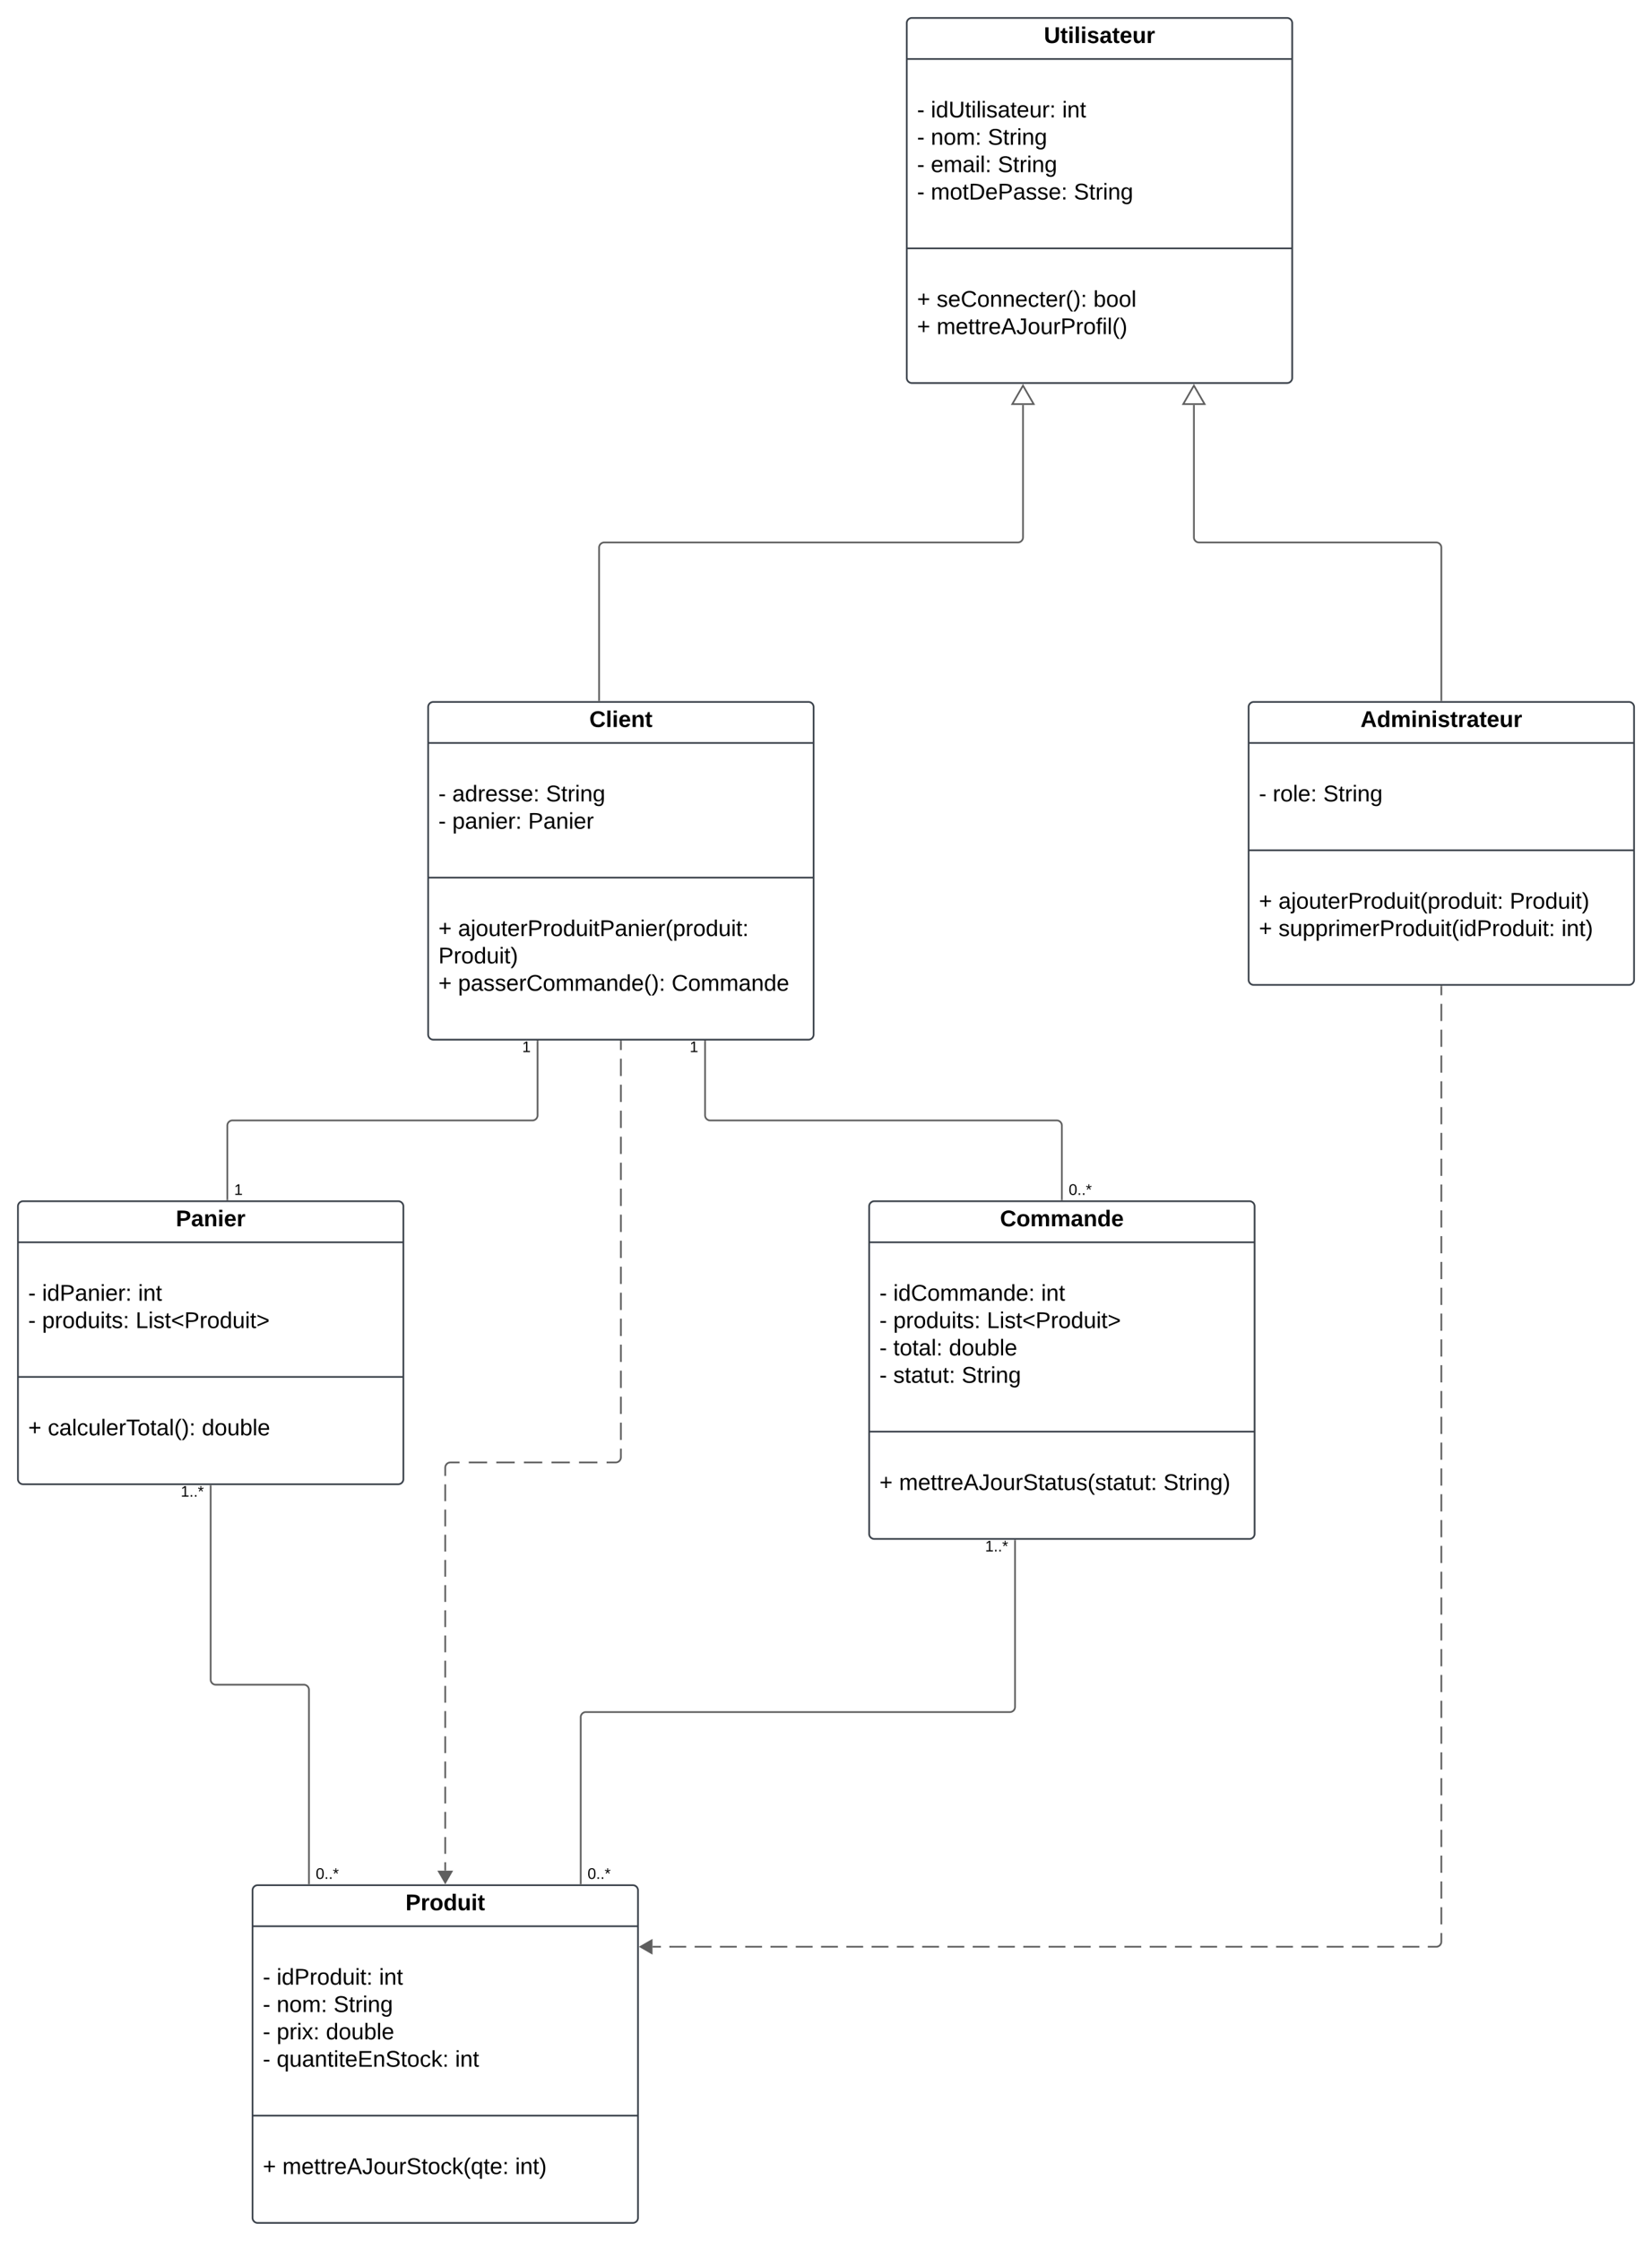 <svg xmlns="http://www.w3.org/2000/svg" xmlns:xlink="http://www.w3.org/1999/xlink" xmlns:lucid="lucid" width="1933" height="2621"><g transform="translate(1041 1061)" lucid:page-tab-id="0_0"><path d="M-1500-1500h2500v3500h-2500z" fill="#fff"/><path d="M20-1034a6 6 0 0 1 6-6h439a6 6 0 0 1 6 6v415a6 6 0 0 1-6 6H26a6 6 0 0 1-6-6z" stroke="#3a414a" stroke-width="2" fill="#fff"/><path d="M20-992h451M20-770.5h451" stroke="#3a414a" stroke-width="2" fill="none"/><use xlink:href="#a" transform="matrix(1,0,0,1,28,-1032) translate(152.463 21.333)"/><use xlink:href="#b" transform="matrix(1,0,0,1,32,-984) translate(0 60.333)"/><use xlink:href="#c" transform="matrix(1,0,0,1,32,-984) translate(16.222 60.333)"/><use xlink:href="#d" transform="matrix(1,0,0,1,32,-984) translate(169.852 60.333)"/><use xlink:href="#b" transform="matrix(1,0,0,1,32,-984) translate(0 92.333)"/><use xlink:href="#e" transform="matrix(1,0,0,1,32,-984) translate(16.222 92.333)"/><use xlink:href="#f" transform="matrix(1,0,0,1,32,-984) translate(82.815 92.333)"/><use xlink:href="#b" transform="matrix(1,0,0,1,32,-984) translate(0 124.333)"/><use xlink:href="#g" transform="matrix(1,0,0,1,32,-984) translate(16.222 124.333)"/><use xlink:href="#f" transform="matrix(1,0,0,1,32,-984) translate(94.519 124.333)"/><use xlink:href="#b" transform="matrix(1,0,0,1,32,-984) translate(0 156.333)"/><use xlink:href="#h" transform="matrix(1,0,0,1,32,-984) translate(16.222 156.333)"/><use xlink:href="#i" transform="matrix(1,0,0,1,32,-984) translate(183.481 156.333)"/><use xlink:href="#j" transform="matrix(1,0,0,1,32,-762.5) translate(0 60.333)"/><use xlink:href="#k" transform="matrix(1,0,0,1,32,-762.5) translate(22.963 60.333)"/><use xlink:href="#l" transform="matrix(1,0,0,1,32,-762.5) translate(206.37 60.333)"/><use xlink:href="#j" transform="matrix(1,0,0,1,32,-762.5) translate(0 92.333)"/><use xlink:href="#m" transform="matrix(1,0,0,1,32,-762.5) translate(22.963 92.333)"/><path d="M-540-234a6 6 0 0 1 6-6h439a6 6 0 0 1 6 6v383a6 6 0 0 1-6 6h-439a6 6 0 0 1-6-6z" stroke="#3a414a" stroke-width="2" fill="#fff"/><path d="M-540-192h451M-540-34.5h451" stroke="#3a414a" stroke-width="2" fill="none"/><use xlink:href="#n" transform="matrix(1,0,0,1,-532,-232) translate(180.574 21.333)"/><use xlink:href="#b" transform="matrix(1,0,0,1,-528,-184) translate(0 60.333)"/><use xlink:href="#o" transform="matrix(1,0,0,1,-528,-184) translate(16.222 60.333)"/><use xlink:href="#f" transform="matrix(1,0,0,1,-528,-184) translate(125.778 60.333)"/><use xlink:href="#b" transform="matrix(1,0,0,1,-528,-184) translate(0 92.333)"/><use xlink:href="#p" transform="matrix(1,0,0,1,-528,-184) translate(16.222 92.333)"/><use xlink:href="#q" transform="matrix(1,0,0,1,-528,-184) translate(104.963 92.333)"/><use xlink:href="#j" transform="matrix(1,0,0,1,-528,-26.5) translate(0 60.333)"/><use xlink:href="#r" transform="matrix(1,0,0,1,-528,-26.5) translate(22.963 60.333)"/><use xlink:href="#s" transform="matrix(1,0,0,1,-528,-26.5) translate(0 92.333)"/><use xlink:href="#j" transform="matrix(1,0,0,1,-528,-26.5) translate(0 124.333)"/><use xlink:href="#t" transform="matrix(1,0,0,1,-528,-26.5) translate(22.963 124.333)"/><use xlink:href="#u" transform="matrix(1,0,0,1,-528,-26.5) translate(272.889 124.333)"/><path d="M420-234a6 6 0 0 1 6-6h439a6 6 0 0 1 6 6V85a6 6 0 0 1-6 6H426a6 6 0 0 1-6-6z" stroke="#3a414a" stroke-width="2" fill="#fff"/><path d="M420-192h451M420-66.5h451" stroke="#3a414a" stroke-width="2" fill="none"/><use xlink:href="#v" transform="matrix(1,0,0,1,428,-232) translate(122.907 21.333)"/><use xlink:href="#b" transform="matrix(1,0,0,1,432,-184) translate(0 60.333)"/><use xlink:href="#w" transform="matrix(1,0,0,1,432,-184) translate(16.222 60.333)"/><use xlink:href="#i" transform="matrix(1,0,0,1,432,-184) translate(75.333 60.333)"/><use xlink:href="#j" transform="matrix(1,0,0,1,432,-58.5) translate(0 60.333)"/><use xlink:href="#x" transform="matrix(1,0,0,1,432,-58.5) translate(22.963 60.333)"/><use xlink:href="#s" transform="matrix(1,0,0,1,432,-58.5) translate(293.556 60.333)"/><use xlink:href="#j" transform="matrix(1,0,0,1,432,-58.5) translate(0 92.333)"/><use xlink:href="#y" transform="matrix(1,0,0,1,432,-58.5) translate(22.963 92.333)"/><use xlink:href="#z" transform="matrix(1,0,0,1,432,-58.5) translate(354.074 92.333)"/><path d="M-745.5 1150a6 6 0 0 1 6-6h439a6 6 0 0 1 6 6v383a6 6 0 0 1-6 6h-439a6 6 0 0 1-6-6z" stroke="#3a414a" stroke-width="2" fill="#fff"/><path d="M-745.5 1192h451m-451 221.5h451" stroke="#3a414a" stroke-width="2" fill="none"/><use xlink:href="#A" transform="matrix(1,0,0,1,-737.5,1152) translate(170.981 21.333)"/><use xlink:href="#b" transform="matrix(1,0,0,1,-733.5,1200) translate(0 60.333)"/><use xlink:href="#B" transform="matrix(1,0,0,1,-733.5,1200) translate(16.222 60.333)"/><use xlink:href="#d" transform="matrix(1,0,0,1,-733.5,1200) translate(136 60.333)"/><use xlink:href="#b" transform="matrix(1,0,0,1,-733.5,1200) translate(0 92.333)"/><use xlink:href="#e" transform="matrix(1,0,0,1,-733.5,1200) translate(16.222 92.333)"/><use xlink:href="#f" transform="matrix(1,0,0,1,-733.5,1200) translate(82.815 92.333)"/><use xlink:href="#b" transform="matrix(1,0,0,1,-733.5,1200) translate(0 124.333)"/><use xlink:href="#C" transform="matrix(1,0,0,1,-733.5,1200) translate(16.222 124.333)"/><use xlink:href="#D" transform="matrix(1,0,0,1,-733.5,1200) translate(73.852 124.333)"/><use xlink:href="#b" transform="matrix(1,0,0,1,-733.5,1200) translate(0 156.333)"/><use xlink:href="#E" transform="matrix(1,0,0,1,-733.5,1200) translate(16.222 156.333)"/><use xlink:href="#F" transform="matrix(1,0,0,1,-733.5,1200) translate(225.037 156.333)"/><use xlink:href="#j" transform="matrix(1,0,0,1,-733.5,1421.5) translate(0 60.333)"/><use xlink:href="#G" transform="matrix(1,0,0,1,-733.5,1421.5) translate(22.963 60.333)"/><use xlink:href="#z" transform="matrix(1,0,0,1,-733.5,1421.5) translate(295.259 60.333)"/><path d="M-1020 350a6 6 0 0 1 6-6h439a6 6 0 0 1 6 6v319a6 6 0 0 1-6 6h-439a6 6 0 0 1-6-6z" stroke="#3a414a" stroke-width="2" fill="#fff"/><path d="M-1020 392h451m-451 157.5h451" stroke="#3a414a" stroke-width="2" fill="none"/><g><use xlink:href="#H" transform="matrix(1,0,0,1,-1012,352) translate(176.796 21.333)"/></g><g><use xlink:href="#b" transform="matrix(1,0,0,1,-1008,400) translate(0 60.333)"/><use xlink:href="#I" transform="matrix(1,0,0,1,-1008,400) translate(16.222 60.333)"/><use xlink:href="#d" transform="matrix(1,0,0,1,-1008,400) translate(128.593 60.333)"/><use xlink:href="#b" transform="matrix(1,0,0,1,-1008,400) translate(0 92.333)"/><use xlink:href="#J" transform="matrix(1,0,0,1,-1008,400) translate(16.222 92.333)"/><use xlink:href="#K" transform="matrix(1,0,0,1,-1008,400) translate(125.704 92.333)"/></g><g><use xlink:href="#j" transform="matrix(1,0,0,1,-1008,557.5) translate(0 60.333)"/><use xlink:href="#L" transform="matrix(1,0,0,1,-1008,557.5) translate(22.963 60.333)"/><use xlink:href="#M" transform="matrix(1,0,0,1,-1008,557.5) translate(203.185 60.333)"/></g><path d="M-775 342v-86.5a6 6 0 0 1 6-6h351a6 6 0 0 0 6-6V157" stroke="#5e5e5e" stroke-width="2" fill="none"/><path d="M-774.02 343H-776v-1.03h1.96zM-411.02 157.03h-1.96V156h1.96z" stroke="#5e5e5e" stroke-width=".05" fill="#5e5e5e"/><g><use xlink:href="#N" transform="matrix(1,0,0,1,-767,322.2) translate(0 14.4)"/></g><g><use xlink:href="#N" transform="matrix(1,0,0,1,-430,155.2) translate(0 14.4)"/></g><path d="M-340-242v-178.5a6 6 0 0 1 6-6h484a6 6 0 0 0 6-6v-154.85" stroke="#5e5e5e" stroke-width="2" fill="none"/><path d="M-339.02-241h-1.96v-1.03h1.96z" stroke="#5e5e5e" stroke-width=".05" fill="#5e5e5e"/><path d="M156-610l12.5 21.65h-25z" stroke="#5e5e5e" stroke-width="2" fill="#fff"/><path d="M645.5-242v-178.5a6 6 0 0 0-6-6H362a6 6 0 0 1-6-6v-154.85" stroke="#5e5e5e" stroke-width="2" fill="none"/><path d="M646.48-241h-1.96v-1.03h1.96z" stroke="#5e5e5e" stroke-width=".05" fill="#5e5e5e"/><path d="M356-610l12.5 21.65h-25z" stroke="#5e5e5e" stroke-width="2" fill="#fff"/><path d="M-361.5 1142V947.5a6 6 0 0 1 6-6h496.17a6 6 0 0 0 6-6V741" stroke="#5e5e5e" stroke-width="2" fill="none"/><path d="M-360.52 1143h-1.96v-1.03h1.96zM147.64 741.03h-1.95V740h1.94z" stroke="#5e5e5e" stroke-width=".05" fill="#5e5e5e"/><g><use xlink:href="#O" transform="matrix(1,0,0,1,-353.5,1122.2) translate(0 14.4)"/></g><g><use xlink:href="#P" transform="matrix(1,0,0,1,111.667,739.2) translate(0 14.4)"/></g><path d="M-314.5 157v10.13m0 10.14v20.27m0 10.14v20.27m0 10.13v20.27m0 10.14v20.26m0 10.14v20.27m0 10.13v20.27m0 10.14V380m0 10.13v20.28m0 10.14v20.27m0 10.13v20.27m0 10.13v20.27m0 10.14V532m0 10.15v20.27m0 10.13v20.27m0 10.14v20.27m0 10.13v10.14l-.07.94-.22.9-.35.88-.5.8-.6.72-.72.6-.8.5-.88.37-.9.23-.95.07h-10.75m-10.75 0h-21.5m-10.75 0h-21.5m-10.75 0H-428m-10.75 0h-21.5m-10.75 0h-21.5m-10.75 0H-514l-.94.07-.9.22-.88.35-.8.5-.72.6-.6.72-.5.8-.37.88-.23.9-.07.95v9.82m0 9.83v19.64m0 9.82v19.64m0 9.83v19.63m0 9.82v19.65m0 9.82v19.65m0 9.82v19.64m0 9.82v19.65m0 9.83v19.65m0 9.82v19.65m0 9.82v19.65m0 9.82v19.65m0 9.8v19.66m0 9.82v19.64m0 9.83v19.64m0 9.82v19.64m0 9.83v9.8" stroke="#5e5e5e" stroke-width="2" fill="none"/><path d="M-313.52 157.03h-1.96V156h1.96z" stroke="#5e5e5e" stroke-width=".05" fill="#5e5e5e"/><path d="M-520 1141l-7.5-13h15z" stroke="#5e5e5e" stroke-width="2" fill="#5e5e5e"/><path d="M-794.5 677v226.5a6 6 0 0 0 6 6h103a6 6 0 0 1 6 6V1142" stroke="#5e5e5e" stroke-width="2" fill="none"/><path d="M-793.52 677.03h-1.96V676h1.96zM-678.52 1143h-1.96v-1.03h1.96z" stroke="#5e5e5e" stroke-width=".05" fill="#5e5e5e"/><g><use xlink:href="#P" transform="matrix(1,0,0,1,-829.5,675.2) translate(0 14.4)"/></g><g><use xlink:href="#O" transform="matrix(1,0,0,1,-671.5,1122.2) translate(0 14.4)"/></g><path d="M645.5 93v10.06m0 10.07v20.12m0 10.06v20.14m0 10.06v20.13m0 10.06v20.12m0 10.06V254m0 10.07v20.13m0 10.06v20.13m0 10.05v20.13m0 10.06v20.13m0 10.06v20.13m0 10.06v20.12m0 10.07v20.13m0 10.07v20.12m0 10.07v20.1m0 10.07v20.13m0 10.06v20.13m0 10.05v20.13m0 10.06v20.13m0 10.06v20.13m0 10.06v20.13m0 10.06v20.14m0 10.06v20.13m0 10.06v20.1m0 10.08v20.12m0 10.07v20.12m0 10.06v20.12m0 10.06v20.13m0 10.06v20.13m0 10.06v20.13m0 10.06v20.14m0 10.06v20.13m0 10.06v20.12m0 10.06v20.13m0 10.07v20.13m0 10.06v20.13m0 10.05v20.12m0 10.07V1210l-.07.94-.22.9-.35.88-.5.8-.6.72-.72.6-.8.5-.88.37-.9.23-.95.07h-9.86m-9.86 0h-19.72m-9.86 0h-19.72m-9.86 0H540.9m-9.86 0h-19.72m-9.86 0h-19.72m-9.87 0h-19.72m-9.86 0h-19.73m-9.86 0H393m-9.87 0H363.4m-9.85 0h-19.72m-9.86 0h-19.72m-9.86 0h-19.73m-9.86 0h-19.7m-9.87 0H215.5m-9.85 0h-19.72m-9.87 0h-19.72m-9.86 0h-19.72m-9.86 0H97.18m-9.86 0H67.6m-9.86 0H38.02m-9.86 0H8.44m-9.86 0h-19.72m-9.86 0h-19.72m-9.86 0H-80.3m-9.86 0h-19.72m-9.87 0h-19.72m-9.86 0h-19.72m-9.86 0h-19.73m-9.86 0h-19.7m-9.87 0h-19.72m-9.85 0h-9.86" stroke="#5e5e5e" stroke-width="2" fill="none"/><path d="M646.48 93.03h-1.96V92h1.96z" stroke="#5e5e5e" stroke-width=".05" fill="#5e5e5e"/><path d="M-291.5 1216l13-7.5v15z" stroke="#5e5e5e" stroke-width="2" fill="#5e5e5e"/><path d="M-24 350a6 6 0 0 1 6-6h439a6 6 0 0 1 6 6v383a6 6 0 0 1-6 6H-18a6 6 0 0 1-6-6z" stroke="#3a414a" stroke-width="2" fill="#fff"/><path d="M-24 392h451M-24 613.5h451" stroke="#3a414a" stroke-width="2" fill="none"/><g><use xlink:href="#Q" transform="matrix(1,0,0,1,-16,352) translate(145.056 21.333)"/></g><g><use xlink:href="#b" transform="matrix(1,0,0,1,-12,400) translate(0 60.333)"/><use xlink:href="#R" transform="matrix(1,0,0,1,-12,400) translate(16.222 60.333)"/><use xlink:href="#d" transform="matrix(1,0,0,1,-12,400) translate(189.259 60.333)"/><use xlink:href="#b" transform="matrix(1,0,0,1,-12,400) translate(0 92.333)"/><use xlink:href="#J" transform="matrix(1,0,0,1,-12,400) translate(16.222 92.333)"/><use xlink:href="#S" transform="matrix(1,0,0,1,-12,400) translate(125.704 92.333)"/><use xlink:href="#b" transform="matrix(1,0,0,1,-12,400) translate(0 124.333)"/><use xlink:href="#T" transform="matrix(1,0,0,1,-12,400) translate(16.222 124.333)"/><use xlink:href="#D" transform="matrix(1,0,0,1,-12,400) translate(81.333 124.333)"/><use xlink:href="#b" transform="matrix(1,0,0,1,-12,400) translate(0 156.333)"/><use xlink:href="#U" transform="matrix(1,0,0,1,-12,400) translate(16.222 156.333)"/><use xlink:href="#i" transform="matrix(1,0,0,1,-12,400) translate(96.222 156.333)"/></g><g><use xlink:href="#j" transform="matrix(1,0,0,1,-12,621.5) translate(0 60.333)"/><use xlink:href="#V" transform="matrix(1,0,0,1,-12,621.5) translate(22.963 60.333)"/><use xlink:href="#W" transform="matrix(1,0,0,1,-12,621.5) translate(332.296 60.333)"/></g><path d="M201.5 342v-86.5a6 6 0 0 0-6-6H-210a6 6 0 0 1-6-6V157" stroke="#5e5e5e" stroke-width="2" fill="none"/><path d="M202.47 343h-1.94v-1.03h1.94zM-215.03 157.03h-1.94V156h1.94z" stroke="#5e5e5e" stroke-width=".05" fill="#5e5e5e"/><g><use xlink:href="#O" transform="matrix(1,0,0,1,209.5,322.2) translate(0 14.4)"/></g><g><use xlink:href="#N" transform="matrix(1,0,0,1,-234,155.2) translate(0 14.4)"/></g><defs><path d="M238-95c0 69-44 99-111 99C63 4 22-25 22-93v-155h51v151c-1 38 19 59 55 60 90 1 49-130 58-211h52v153" id="X"/><path d="M115-3C79 11 28 4 28-45v-112H4v-33h27l15-45h31v45h36v33H77v99c-1 23 16 31 38 25v30" id="Y"/><path d="M25-224v-37h50v37H25zM25 0v-190h50V0H25" id="Z"/><path d="M25 0v-261h50V0H25" id="aa"/><path d="M137-138c1-29-70-34-71-4 15 46 118 7 119 86 1 83-164 76-172 9l43-7c4 19 20 25 44 25 33 8 57-30 24-41C81-84 22-81 20-136c-2-80 154-74 161-7" id="ab"/><path d="M133-34C117-15 103 5 69 4 32 3 11-16 11-54c-1-60 55-63 116-61 1-26-3-47-28-47-18 1-26 9-28 27l-52-2c7-38 36-58 82-57s74 22 75 68l1 82c-1 14 12 18 25 15v27c-30 8-71 5-69-32zm-48 3c29 0 43-24 42-57-32 0-66-3-65 30 0 17 8 27 23 27" id="ac"/><path d="M185-48c-13 30-37 53-82 52C43 2 14-33 14-96s30-98 90-98c62 0 83 45 84 108H66c0 31 8 55 39 56 18 0 30-7 34-22zm-45-69c5-46-57-63-70-21-2 6-4 13-4 21h74" id="ad"/><path d="M85 4C-2 5 27-109 22-190h50c7 57-23 150 33 157 60-5 35-97 40-157h50l1 190h-47c-2-12 1-28-3-38-12 25-28 42-61 42" id="ae"/><path d="M135-150c-39-12-60 13-60 57V0H25l-1-190h47c2 13-1 29 3 40 6-28 27-53 61-41v41" id="af"/><g id="a"><use transform="matrix(0.074,0,0,0.074,0,0)" xlink:href="#X"/><use transform="matrix(0.074,0,0,0.074,19.185,0)" xlink:href="#Y"/><use transform="matrix(0.074,0,0,0.074,28,0)" xlink:href="#Z"/><use transform="matrix(0.074,0,0,0.074,35.407,0)" xlink:href="#aa"/><use transform="matrix(0.074,0,0,0.074,42.815,0)" xlink:href="#Z"/><use transform="matrix(0.074,0,0,0.074,50.222,0)" xlink:href="#ab"/><use transform="matrix(0.074,0,0,0.074,65.037,0)" xlink:href="#ac"/><use transform="matrix(0.074,0,0,0.074,79.852,0)" xlink:href="#Y"/><use transform="matrix(0.074,0,0,0.074,88.667,0)" xlink:href="#ad"/><use transform="matrix(0.074,0,0,0.074,103.481,0)" xlink:href="#ae"/><use transform="matrix(0.074,0,0,0.074,119.704,0)" xlink:href="#af"/></g><path d="M16-82v-28h88v28H16" id="ag"/><use transform="matrix(0.074,0,0,0.074,0,0)" xlink:href="#ag" id="b"/><path d="M24-231v-30h32v30H24zM24 0v-190h32V0H24" id="ah"/><path d="M85-194c31 0 48 13 60 33l-1-100h32l1 261h-30c-2-10 0-23-3-31C134-8 116 4 85 4 32 4 16-35 15-94c0-66 23-100 70-100zm9 24c-40 0-46 34-46 75 0 40 6 74 45 74 42 0 51-32 51-76 0-42-9-74-50-73" id="ai"/><path d="M232-93c-1 65-40 97-104 97C67 4 28-28 28-90v-158h33c8 89-33 224 67 224 102 0 64-133 71-224h33v155" id="aj"/><path d="M59-47c-2 24 18 29 38 22v24C64 9 27 4 27-40v-127H5v-23h24l9-43h21v43h35v23H59v120" id="ak"/><path d="M24 0v-261h32V0H24" id="al"/><path d="M135-143c-3-34-86-38-87 0 15 53 115 12 119 90S17 21 10-45l28-5c4 36 97 45 98 0-10-56-113-15-118-90-4-57 82-63 122-42 12 7 21 19 24 35" id="am"/><path d="M141-36C126-15 110 5 73 4 37 3 15-17 15-53c-1-64 63-63 125-63 3-35-9-54-41-54-24 1-41 7-42 31l-33-3c5-37 33-52 76-52 45 0 72 20 72 64v82c-1 20 7 32 28 27v20c-31 9-61-2-59-35zM48-53c0 20 12 33 32 33 41-3 63-29 60-74-43 2-92-5-92 41" id="an"/><path d="M100-194c63 0 86 42 84 106H49c0 40 14 67 53 68 26 1 43-12 49-29l28 8c-11 28-37 45-77 45C44 4 14-33 15-96c1-61 26-98 85-98zm52 81c6-60-76-77-97-28-3 7-6 17-6 28h103" id="ao"/><path d="M84 4C-5 8 30-112 23-190h32v120c0 31 7 50 39 49 72-2 45-101 50-169h31l1 190h-30c-1-10 1-25-2-33-11 22-28 36-60 37" id="ap"/><path d="M114-163C36-179 61-72 57 0H25l-1-190h30c1 12-1 29 2 39 6-27 23-49 58-41v29" id="aq"/><path d="M33-154v-36h34v36H33zM33 0v-36h34V0H33" id="ar"/><g id="c"><use transform="matrix(0.074,0,0,0.074,0,0)" xlink:href="#ah"/><use transform="matrix(0.074,0,0,0.074,5.852,0)" xlink:href="#ai"/><use transform="matrix(0.074,0,0,0.074,20.667,0)" xlink:href="#aj"/><use transform="matrix(0.074,0,0,0.074,39.852,0)" xlink:href="#ak"/><use transform="matrix(0.074,0,0,0.074,47.259,0)" xlink:href="#ah"/><use transform="matrix(0.074,0,0,0.074,53.111,0)" xlink:href="#al"/><use transform="matrix(0.074,0,0,0.074,58.963,0)" xlink:href="#ah"/><use transform="matrix(0.074,0,0,0.074,64.815,0)" xlink:href="#am"/><use transform="matrix(0.074,0,0,0.074,78.148,0)" xlink:href="#an"/><use transform="matrix(0.074,0,0,0.074,92.963,0)" xlink:href="#ak"/><use transform="matrix(0.074,0,0,0.074,100.37,0)" xlink:href="#ao"/><use transform="matrix(0.074,0,0,0.074,115.185,0)" xlink:href="#ap"/><use transform="matrix(0.074,0,0,0.074,130,0)" xlink:href="#aq"/><use transform="matrix(0.074,0,0,0.074,138.815,0)" xlink:href="#ar"/></g><path d="M117-194c89-4 53 116 60 194h-32v-121c0-31-8-49-39-48C34-167 62-67 57 0H25l-1-190h30c1 10-1 24 2 32 11-22 29-35 61-36" id="as"/><g id="d"><use transform="matrix(0.074,0,0,0.074,0,0)" xlink:href="#ah"/><use transform="matrix(0.074,0,0,0.074,5.852,0)" xlink:href="#as"/><use transform="matrix(0.074,0,0,0.074,20.667,0)" xlink:href="#ak"/></g><path d="M100-194c62-1 85 37 85 99 1 63-27 99-86 99S16-35 15-95c0-66 28-99 85-99zM99-20c44 1 53-31 53-75 0-43-8-75-51-75s-53 32-53 75 10 74 51 75" id="at"/><path d="M210-169c-67 3-38 105-44 169h-31v-121c0-29-5-50-35-48C34-165 62-65 56 0H25l-1-190h30c1 10-1 24 2 32 10-44 99-50 107 0 11-21 27-35 58-36 85-2 47 119 55 194h-31v-121c0-29-5-49-35-48" id="au"/><g id="e"><use transform="matrix(0.074,0,0,0.074,0,0)" xlink:href="#as"/><use transform="matrix(0.074,0,0,0.074,14.815,0)" xlink:href="#at"/><use transform="matrix(0.074,0,0,0.074,29.63,0)" xlink:href="#au"/><use transform="matrix(0.074,0,0,0.074,51.778,0)" xlink:href="#ar"/></g><path d="M185-189c-5-48-123-54-124 2 14 75 158 14 163 119 3 78-121 87-175 55-17-10-28-26-33-46l33-7c5 56 141 63 141-1 0-78-155-14-162-118-5-82 145-84 179-34 5 7 8 16 11 25" id="av"/><path d="M177-190C167-65 218 103 67 71c-23-6-38-20-44-43l32-5c15 47 100 32 89-28v-30C133-14 115 1 83 1 29 1 15-40 15-95c0-56 16-97 71-98 29-1 48 16 59 35 1-10 0-23 2-32h30zM94-22c36 0 50-32 50-73 0-42-14-75-50-75-39 0-46 34-46 75s6 73 46 73" id="aw"/><g id="f"><use transform="matrix(0.074,0,0,0.074,0,0)" xlink:href="#av"/><use transform="matrix(0.074,0,0,0.074,17.778,0)" xlink:href="#ak"/><use transform="matrix(0.074,0,0,0.074,25.185,0)" xlink:href="#aq"/><use transform="matrix(0.074,0,0,0.074,34,0)" xlink:href="#ah"/><use transform="matrix(0.074,0,0,0.074,39.852,0)" xlink:href="#as"/><use transform="matrix(0.074,0,0,0.074,54.667,0)" xlink:href="#aw"/></g><g id="g"><use transform="matrix(0.074,0,0,0.074,0,0)" xlink:href="#ao"/><use transform="matrix(0.074,0,0,0.074,14.815,0)" xlink:href="#au"/><use transform="matrix(0.074,0,0,0.074,36.963,0)" xlink:href="#an"/><use transform="matrix(0.074,0,0,0.074,51.778,0)" xlink:href="#ah"/><use transform="matrix(0.074,0,0,0.074,57.63,0)" xlink:href="#al"/><use transform="matrix(0.074,0,0,0.074,63.481,0)" xlink:href="#ar"/></g><path d="M30-248c118-7 216 8 213 122C240-48 200 0 122 0H30v-248zM63-27c89 8 146-16 146-99s-60-101-146-95v194" id="ax"/><path d="M30-248c87 1 191-15 191 75 0 78-77 80-158 76V0H30v-248zm33 125c57 0 124 11 124-50 0-59-68-47-124-48v98" id="ay"/><g id="h"><use transform="matrix(0.074,0,0,0.074,0,0)" xlink:href="#au"/><use transform="matrix(0.074,0,0,0.074,22.148,0)" xlink:href="#at"/><use transform="matrix(0.074,0,0,0.074,36.963,0)" xlink:href="#ak"/><use transform="matrix(0.074,0,0,0.074,44.37,0)" xlink:href="#ax"/><use transform="matrix(0.074,0,0,0.074,63.556,0)" xlink:href="#ao"/><use transform="matrix(0.074,0,0,0.074,78.37,0)" xlink:href="#ay"/><use transform="matrix(0.074,0,0,0.074,96.148,0)" xlink:href="#an"/><use transform="matrix(0.074,0,0,0.074,110.963,0)" xlink:href="#am"/><use transform="matrix(0.074,0,0,0.074,124.296,0)" xlink:href="#am"/><use transform="matrix(0.074,0,0,0.074,137.63,0)" xlink:href="#ao"/><use transform="matrix(0.074,0,0,0.074,152.444,0)" xlink:href="#ar"/></g><g id="i"><use transform="matrix(0.074,0,0,0.074,0,0)" xlink:href="#av"/><use transform="matrix(0.074,0,0,0.074,17.778,0)" xlink:href="#ak"/><use transform="matrix(0.074,0,0,0.074,25.185,0)" xlink:href="#aq"/><use transform="matrix(0.074,0,0,0.074,34,0)" xlink:href="#ah"/><use transform="matrix(0.074,0,0,0.074,39.852,0)" xlink:href="#as"/><use transform="matrix(0.074,0,0,0.074,54.667,0)" xlink:href="#aw"/></g><path d="M118-107v75H92v-75H18v-26h74v-75h26v75h74v26h-74" id="az"/><use transform="matrix(0.074,0,0,0.074,0,0)" xlink:href="#az" id="j"/><path d="M212-179c-10-28-35-45-73-45-59 0-87 40-87 99 0 60 29 101 89 101 43 0 62-24 78-52l27 14C228-24 195 4 139 4 59 4 22-46 18-125c-6-104 99-153 187-111 19 9 31 26 39 46" id="aA"/><path d="M96-169c-40 0-48 33-48 73s9 75 48 75c24 0 41-14 43-38l32 2c-6 37-31 61-74 61-59 0-76-41-82-99-10-93 101-131 147-64 4 7 5 14 7 22l-32 3c-4-21-16-35-41-35" id="aB"/><path d="M87 75C49 33 22-17 22-94c0-76 28-126 65-167h31c-38 41-64 92-64 168S80 34 118 75H87" id="aC"/><path d="M33-261c38 41 65 92 65 168S71 34 33 75H2C39 34 66-17 66-93S39-220 2-261h31" id="aD"/><g id="k"><use transform="matrix(0.074,0,0,0.074,0,0)" xlink:href="#am"/><use transform="matrix(0.074,0,0,0.074,13.333,0)" xlink:href="#ao"/><use transform="matrix(0.074,0,0,0.074,28.148,0)" xlink:href="#aA"/><use transform="matrix(0.074,0,0,0.074,47.333,0)" xlink:href="#at"/><use transform="matrix(0.074,0,0,0.074,62.148,0)" xlink:href="#as"/><use transform="matrix(0.074,0,0,0.074,76.963,0)" xlink:href="#as"/><use transform="matrix(0.074,0,0,0.074,91.778,0)" xlink:href="#ao"/><use transform="matrix(0.074,0,0,0.074,106.593,0)" xlink:href="#aB"/><use transform="matrix(0.074,0,0,0.074,119.926,0)" xlink:href="#ak"/><use transform="matrix(0.074,0,0,0.074,127.333,0)" xlink:href="#ao"/><use transform="matrix(0.074,0,0,0.074,142.148,0)" xlink:href="#aq"/><use transform="matrix(0.074,0,0,0.074,150.963,0)" xlink:href="#aC"/><use transform="matrix(0.074,0,0,0.074,159.778,0)" xlink:href="#aD"/><use transform="matrix(0.074,0,0,0.074,168.593,0)" xlink:href="#ar"/></g><path d="M115-194c53 0 69 39 70 98 0 66-23 100-70 100C84 3 66-7 56-30L54 0H23l1-261h32v101c10-23 28-34 59-34zm-8 174c40 0 45-34 45-75 0-40-5-75-45-74-42 0-51 32-51 76 0 43 10 73 51 73" id="aE"/><g id="l"><use transform="matrix(0.074,0,0,0.074,0,0)" xlink:href="#aE"/><use transform="matrix(0.074,0,0,0.074,14.815,0)" xlink:href="#at"/><use transform="matrix(0.074,0,0,0.074,29.63,0)" xlink:href="#at"/><use transform="matrix(0.074,0,0,0.074,44.444,0)" xlink:href="#al"/></g><path d="M205 0l-28-72H64L36 0H1l101-248h38L239 0h-34zm-38-99l-47-123c-12 45-31 82-46 123h93" id="aF"/><path d="M153-248C145-148 188 4 80 4 36 3 13-21 6-62l32-5c4 25 16 42 43 43 27 0 39-20 39-49v-147H72v-28h81" id="aG"/><path d="M101-234c-31-9-42 10-38 44h38v23H63V0H32v-167H5v-23h27c-7-52 17-82 69-68v24" id="aH"/><g id="m"><use transform="matrix(0.074,0,0,0.074,0,0)" xlink:href="#au"/><use transform="matrix(0.074,0,0,0.074,22.148,0)" xlink:href="#ao"/><use transform="matrix(0.074,0,0,0.074,36.963,0)" xlink:href="#ak"/><use transform="matrix(0.074,0,0,0.074,44.37,0)" xlink:href="#ak"/><use transform="matrix(0.074,0,0,0.074,51.778,0)" xlink:href="#aq"/><use transform="matrix(0.074,0,0,0.074,60.593,0)" xlink:href="#ao"/><use transform="matrix(0.074,0,0,0.074,75.407,0)" xlink:href="#aF"/><use transform="matrix(0.074,0,0,0.074,93.185,0)" xlink:href="#aG"/><use transform="matrix(0.074,0,0,0.074,106.519,0)" xlink:href="#at"/><use transform="matrix(0.074,0,0,0.074,121.333,0)" xlink:href="#ap"/><use transform="matrix(0.074,0,0,0.074,136.148,0)" xlink:href="#aq"/><use transform="matrix(0.074,0,0,0.074,144.963,0)" xlink:href="#ay"/><use transform="matrix(0.074,0,0,0.074,162.741,0)" xlink:href="#aq"/><use transform="matrix(0.074,0,0,0.074,171.556,0)" xlink:href="#at"/><use transform="matrix(0.074,0,0,0.074,186.37,0)" xlink:href="#aH"/><use transform="matrix(0.074,0,0,0.074,193.778,0)" xlink:href="#ah"/><use transform="matrix(0.074,0,0,0.074,199.63,0)" xlink:href="#al"/><use transform="matrix(0.074,0,0,0.074,205.481,0)" xlink:href="#aC"/><use transform="matrix(0.074,0,0,0.074,214.296,0)" xlink:href="#aD"/></g><path d="M67-125c0 53 21 87 73 88 37 1 54-22 65-47l45 17C233-25 199 4 140 4 58 4 20-42 15-125 8-235 124-281 211-232c18 10 29 29 36 50l-46 12c-8-25-30-41-62-41-52 0-71 34-72 86" id="aI"/><path d="M135-194c87-1 58 113 63 194h-50c-7-57 23-157-34-157-59 0-34 97-39 157H25l-1-190h47c2 12-1 28 3 38 12-26 28-41 61-42" id="aJ"/><g id="n"><use transform="matrix(0.074,0,0,0.074,0,0)" xlink:href="#aI"/><use transform="matrix(0.074,0,0,0.074,19.185,0)" xlink:href="#aa"/><use transform="matrix(0.074,0,0,0.074,26.593,0)" xlink:href="#Z"/><use transform="matrix(0.074,0,0,0.074,34,0)" xlink:href="#ad"/><use transform="matrix(0.074,0,0,0.074,48.815,0)" xlink:href="#aJ"/><use transform="matrix(0.074,0,0,0.074,65.037,0)" xlink:href="#Y"/></g><g id="o"><use transform="matrix(0.074,0,0,0.074,0,0)" xlink:href="#an"/><use transform="matrix(0.074,0,0,0.074,14.815,0)" xlink:href="#ai"/><use transform="matrix(0.074,0,0,0.074,29.63,0)" xlink:href="#aq"/><use transform="matrix(0.074,0,0,0.074,38.444,0)" xlink:href="#ao"/><use transform="matrix(0.074,0,0,0.074,53.259,0)" xlink:href="#am"/><use transform="matrix(0.074,0,0,0.074,66.593,0)" xlink:href="#am"/><use transform="matrix(0.074,0,0,0.074,79.926,0)" xlink:href="#ao"/><use transform="matrix(0.074,0,0,0.074,94.741,0)" xlink:href="#ar"/></g><path d="M115-194c55 1 70 41 70 98S169 2 115 4C84 4 66-9 55-30l1 105H24l-1-265h31l2 30c10-21 28-34 59-34zm-8 174c40 0 45-34 45-75s-6-73-45-74c-42 0-51 32-51 76 0 43 10 73 51 73" id="aK"/><g id="p"><use transform="matrix(0.074,0,0,0.074,0,0)" xlink:href="#aK"/><use transform="matrix(0.074,0,0,0.074,14.815,0)" xlink:href="#an"/><use transform="matrix(0.074,0,0,0.074,29.63,0)" xlink:href="#as"/><use transform="matrix(0.074,0,0,0.074,44.444,0)" xlink:href="#ah"/><use transform="matrix(0.074,0,0,0.074,50.296,0)" xlink:href="#ao"/><use transform="matrix(0.074,0,0,0.074,65.111,0)" xlink:href="#aq"/><use transform="matrix(0.074,0,0,0.074,73.926,0)" xlink:href="#ar"/></g><g id="q"><use transform="matrix(0.074,0,0,0.074,0,0)" xlink:href="#ay"/><use transform="matrix(0.074,0,0,0.074,17.778,0)" xlink:href="#an"/><use transform="matrix(0.074,0,0,0.074,32.593,0)" xlink:href="#as"/><use transform="matrix(0.074,0,0,0.074,47.407,0)" xlink:href="#ah"/><use transform="matrix(0.074,0,0,0.074,53.259,0)" xlink:href="#ao"/><use transform="matrix(0.074,0,0,0.074,68.074,0)" xlink:href="#aq"/></g><path d="M24-231v-30h32v30H24zM-9 49c24 4 33-6 33-30v-209h32V24c2 40-23 58-65 49V49" id="aL"/><g id="r"><use transform="matrix(0.074,0,0,0.074,0,0)" xlink:href="#an"/><use transform="matrix(0.074,0,0,0.074,14.815,0)" xlink:href="#aL"/><use transform="matrix(0.074,0,0,0.074,20.667,0)" xlink:href="#at"/><use transform="matrix(0.074,0,0,0.074,35.481,0)" xlink:href="#ap"/><use transform="matrix(0.074,0,0,0.074,50.296,0)" xlink:href="#ak"/><use transform="matrix(0.074,0,0,0.074,57.704,0)" xlink:href="#ao"/><use transform="matrix(0.074,0,0,0.074,72.519,0)" xlink:href="#aq"/><use transform="matrix(0.074,0,0,0.074,81.333,0)" xlink:href="#ay"/><use transform="matrix(0.074,0,0,0.074,99.111,0)" xlink:href="#aq"/><use transform="matrix(0.074,0,0,0.074,107.926,0)" xlink:href="#at"/><use transform="matrix(0.074,0,0,0.074,122.741,0)" xlink:href="#ai"/><use transform="matrix(0.074,0,0,0.074,137.556,0)" xlink:href="#ap"/><use transform="matrix(0.074,0,0,0.074,152.37,0)" xlink:href="#ah"/><use transform="matrix(0.074,0,0,0.074,158.222,0)" xlink:href="#ak"/><use transform="matrix(0.074,0,0,0.074,165.63,0)" xlink:href="#ay"/><use transform="matrix(0.074,0,0,0.074,183.407,0)" xlink:href="#an"/><use transform="matrix(0.074,0,0,0.074,198.222,0)" xlink:href="#as"/><use transform="matrix(0.074,0,0,0.074,213.037,0)" xlink:href="#ah"/><use transform="matrix(0.074,0,0,0.074,218.889,0)" xlink:href="#ao"/><use transform="matrix(0.074,0,0,0.074,233.704,0)" xlink:href="#aq"/><use transform="matrix(0.074,0,0,0.074,242.519,0)" xlink:href="#aC"/><use transform="matrix(0.074,0,0,0.074,251.333,0)" xlink:href="#aK"/><use transform="matrix(0.074,0,0,0.074,266.148,0)" xlink:href="#aq"/><use transform="matrix(0.074,0,0,0.074,274.963,0)" xlink:href="#at"/><use transform="matrix(0.074,0,0,0.074,289.778,0)" xlink:href="#ai"/><use transform="matrix(0.074,0,0,0.074,304.593,0)" xlink:href="#ap"/><use transform="matrix(0.074,0,0,0.074,319.407,0)" xlink:href="#ah"/><use transform="matrix(0.074,0,0,0.074,325.259,0)" xlink:href="#ak"/><use transform="matrix(0.074,0,0,0.074,332.667,0)" xlink:href="#ar"/></g><g id="s"><use transform="matrix(0.074,0,0,0.074,0,0)" xlink:href="#ay"/><use transform="matrix(0.074,0,0,0.074,17.778,0)" xlink:href="#aq"/><use transform="matrix(0.074,0,0,0.074,26.593,0)" xlink:href="#at"/><use transform="matrix(0.074,0,0,0.074,41.407,0)" xlink:href="#ai"/><use transform="matrix(0.074,0,0,0.074,56.222,0)" xlink:href="#ap"/><use transform="matrix(0.074,0,0,0.074,71.037,0)" xlink:href="#ah"/><use transform="matrix(0.074,0,0,0.074,76.889,0)" xlink:href="#ak"/><use transform="matrix(0.074,0,0,0.074,84.296,0)" xlink:href="#aD"/></g><g id="t"><use transform="matrix(0.074,0,0,0.074,0,0)" xlink:href="#aK"/><use transform="matrix(0.074,0,0,0.074,14.815,0)" xlink:href="#an"/><use transform="matrix(0.074,0,0,0.074,29.63,0)" xlink:href="#am"/><use transform="matrix(0.074,0,0,0.074,42.963,0)" xlink:href="#am"/><use transform="matrix(0.074,0,0,0.074,56.296,0)" xlink:href="#ao"/><use transform="matrix(0.074,0,0,0.074,71.111,0)" xlink:href="#aq"/><use transform="matrix(0.074,0,0,0.074,79.926,0)" xlink:href="#aA"/><use transform="matrix(0.074,0,0,0.074,99.111,0)" xlink:href="#at"/><use transform="matrix(0.074,0,0,0.074,113.926,0)" xlink:href="#au"/><use transform="matrix(0.074,0,0,0.074,136.074,0)" xlink:href="#au"/><use transform="matrix(0.074,0,0,0.074,158.222,0)" xlink:href="#an"/><use transform="matrix(0.074,0,0,0.074,173.037,0)" xlink:href="#as"/><use transform="matrix(0.074,0,0,0.074,187.852,0)" xlink:href="#ai"/><use transform="matrix(0.074,0,0,0.074,202.667,0)" xlink:href="#ao"/><use transform="matrix(0.074,0,0,0.074,217.481,0)" xlink:href="#aC"/><use transform="matrix(0.074,0,0,0.074,226.296,0)" xlink:href="#aD"/><use transform="matrix(0.074,0,0,0.074,235.111,0)" xlink:href="#ar"/></g><g id="u"><use transform="matrix(0.074,0,0,0.074,0,0)" xlink:href="#aA"/><use transform="matrix(0.074,0,0,0.074,19.185,0)" xlink:href="#at"/><use transform="matrix(0.074,0,0,0.074,34,0)" xlink:href="#au"/><use transform="matrix(0.074,0,0,0.074,56.148,0)" xlink:href="#au"/><use transform="matrix(0.074,0,0,0.074,78.296,0)" xlink:href="#an"/><use transform="matrix(0.074,0,0,0.074,93.111,0)" xlink:href="#as"/><use transform="matrix(0.074,0,0,0.074,107.926,0)" xlink:href="#ai"/><use transform="matrix(0.074,0,0,0.074,122.741,0)" xlink:href="#ao"/></g><path d="M199 0l-22-63H83L61 0H9l90-248h61L250 0h-51zm-33-102l-36-108c-10 38-24 72-36 108h72" id="aM"/><path d="M88-194c31-1 46 15 58 34l-1-101h50l1 261h-48c-2-10 0-23-3-31C134-8 116 4 84 4 32 4 16-41 15-95c0-56 19-97 73-99zm17 164c33 0 40-30 41-66 1-37-9-64-41-64s-38 30-39 65c0 43 13 65 39 65" id="aN"/><path d="M220-157c-53 9-28 100-34 157h-49v-107c1-27-5-49-29-50C55-147 81-57 75 0H25l-1-190h47c2 12-1 28 3 38 10-53 101-56 108 0 13-22 24-43 59-42 82 1 51 116 57 194h-49v-107c-1-25-5-48-29-50" id="aO"/><g id="v"><use transform="matrix(0.074,0,0,0.074,0,0)" xlink:href="#aM"/><use transform="matrix(0.074,0,0,0.074,19.185,0)" xlink:href="#aN"/><use transform="matrix(0.074,0,0,0.074,35.407,0)" xlink:href="#aO"/><use transform="matrix(0.074,0,0,0.074,59.111,0)" xlink:href="#Z"/><use transform="matrix(0.074,0,0,0.074,66.519,0)" xlink:href="#aJ"/><use transform="matrix(0.074,0,0,0.074,82.741,0)" xlink:href="#Z"/><use transform="matrix(0.074,0,0,0.074,90.148,0)" xlink:href="#ab"/><use transform="matrix(0.074,0,0,0.074,104.963,0)" xlink:href="#Y"/><use transform="matrix(0.074,0,0,0.074,113.778,0)" xlink:href="#af"/><use transform="matrix(0.074,0,0,0.074,124.148,0)" xlink:href="#ac"/><use transform="matrix(0.074,0,0,0.074,138.963,0)" xlink:href="#Y"/><use transform="matrix(0.074,0,0,0.074,147.778,0)" xlink:href="#ad"/><use transform="matrix(0.074,0,0,0.074,162.593,0)" xlink:href="#ae"/><use transform="matrix(0.074,0,0,0.074,178.815,0)" xlink:href="#af"/></g><g id="w"><use transform="matrix(0.074,0,0,0.074,0,0)" xlink:href="#aq"/><use transform="matrix(0.074,0,0,0.074,8.815,0)" xlink:href="#at"/><use transform="matrix(0.074,0,0,0.074,23.63,0)" xlink:href="#al"/><use transform="matrix(0.074,0,0,0.074,29.481,0)" xlink:href="#ao"/><use transform="matrix(0.074,0,0,0.074,44.296,0)" xlink:href="#ar"/></g><g id="x"><use transform="matrix(0.074,0,0,0.074,0,0)" xlink:href="#an"/><use transform="matrix(0.074,0,0,0.074,14.815,0)" xlink:href="#aL"/><use transform="matrix(0.074,0,0,0.074,20.667,0)" xlink:href="#at"/><use transform="matrix(0.074,0,0,0.074,35.481,0)" xlink:href="#ap"/><use transform="matrix(0.074,0,0,0.074,50.296,0)" xlink:href="#ak"/><use transform="matrix(0.074,0,0,0.074,57.704,0)" xlink:href="#ao"/><use transform="matrix(0.074,0,0,0.074,72.519,0)" xlink:href="#aq"/><use transform="matrix(0.074,0,0,0.074,81.333,0)" xlink:href="#ay"/><use transform="matrix(0.074,0,0,0.074,99.111,0)" xlink:href="#aq"/><use transform="matrix(0.074,0,0,0.074,107.926,0)" xlink:href="#at"/><use transform="matrix(0.074,0,0,0.074,122.741,0)" xlink:href="#ai"/><use transform="matrix(0.074,0,0,0.074,137.556,0)" xlink:href="#ap"/><use transform="matrix(0.074,0,0,0.074,152.37,0)" xlink:href="#ah"/><use transform="matrix(0.074,0,0,0.074,158.222,0)" xlink:href="#ak"/><use transform="matrix(0.074,0,0,0.074,165.63,0)" xlink:href="#aC"/><use transform="matrix(0.074,0,0,0.074,174.444,0)" xlink:href="#aK"/><use transform="matrix(0.074,0,0,0.074,189.259,0)" xlink:href="#aq"/><use transform="matrix(0.074,0,0,0.074,198.074,0)" xlink:href="#at"/><use transform="matrix(0.074,0,0,0.074,212.889,0)" xlink:href="#ai"/><use transform="matrix(0.074,0,0,0.074,227.704,0)" xlink:href="#ap"/><use transform="matrix(0.074,0,0,0.074,242.519,0)" xlink:href="#ah"/><use transform="matrix(0.074,0,0,0.074,248.37,0)" xlink:href="#ak"/><use transform="matrix(0.074,0,0,0.074,255.778,0)" xlink:href="#ar"/></g><g id="y"><use transform="matrix(0.074,0,0,0.074,0,0)" xlink:href="#am"/><use transform="matrix(0.074,0,0,0.074,13.333,0)" xlink:href="#ap"/><use transform="matrix(0.074,0,0,0.074,28.148,0)" xlink:href="#aK"/><use transform="matrix(0.074,0,0,0.074,42.963,0)" xlink:href="#aK"/><use transform="matrix(0.074,0,0,0.074,57.778,0)" xlink:href="#aq"/><use transform="matrix(0.074,0,0,0.074,66.593,0)" xlink:href="#ah"/><use transform="matrix(0.074,0,0,0.074,72.444,0)" xlink:href="#au"/><use transform="matrix(0.074,0,0,0.074,94.593,0)" xlink:href="#ao"/><use transform="matrix(0.074,0,0,0.074,109.407,0)" xlink:href="#aq"/><use transform="matrix(0.074,0,0,0.074,118.222,0)" xlink:href="#ay"/><use transform="matrix(0.074,0,0,0.074,136,0)" xlink:href="#aq"/><use transform="matrix(0.074,0,0,0.074,144.815,0)" xlink:href="#at"/><use transform="matrix(0.074,0,0,0.074,159.63,0)" xlink:href="#ai"/><use transform="matrix(0.074,0,0,0.074,174.444,0)" xlink:href="#ap"/><use transform="matrix(0.074,0,0,0.074,189.259,0)" xlink:href="#ah"/><use transform="matrix(0.074,0,0,0.074,195.111,0)" xlink:href="#ak"/><use transform="matrix(0.074,0,0,0.074,202.519,0)" xlink:href="#aC"/><use transform="matrix(0.074,0,0,0.074,211.333,0)" xlink:href="#ah"/><use transform="matrix(0.074,0,0,0.074,217.185,0)" xlink:href="#ai"/><use transform="matrix(0.074,0,0,0.074,232,0)" xlink:href="#ay"/><use transform="matrix(0.074,0,0,0.074,249.778,0)" xlink:href="#aq"/><use transform="matrix(0.074,0,0,0.074,258.593,0)" xlink:href="#at"/><use transform="matrix(0.074,0,0,0.074,273.407,0)" xlink:href="#ai"/><use transform="matrix(0.074,0,0,0.074,288.222,0)" xlink:href="#ap"/><use transform="matrix(0.074,0,0,0.074,303.037,0)" xlink:href="#ah"/><use transform="matrix(0.074,0,0,0.074,308.889,0)" xlink:href="#ak"/><use transform="matrix(0.074,0,0,0.074,316.296,0)" xlink:href="#ar"/></g><g id="z"><use transform="matrix(0.074,0,0,0.074,0,0)" xlink:href="#ah"/><use transform="matrix(0.074,0,0,0.074,5.852,0)" xlink:href="#as"/><use transform="matrix(0.074,0,0,0.074,20.667,0)" xlink:href="#ak"/><use transform="matrix(0.074,0,0,0.074,28.074,0)" xlink:href="#aD"/></g><path d="M24-248c93 1 206-16 204 79-1 75-69 88-152 82V0H24v-248zm52 121c47 0 100 7 100-41 0-47-54-39-100-39v80" id="aP"/><path d="M110-194c64 0 96 36 96 99 0 64-35 99-97 99-61 0-95-36-95-99 0-62 34-99 96-99zm-1 164c35 0 45-28 45-65 0-40-10-65-43-65-34 0-45 26-45 65 0 36 10 65 43 65" id="aQ"/><g id="A"><use transform="matrix(0.074,0,0,0.074,0,0)" xlink:href="#aP"/><use transform="matrix(0.074,0,0,0.074,17.778,0)" xlink:href="#af"/><use transform="matrix(0.074,0,0,0.074,28.148,0)" xlink:href="#aQ"/><use transform="matrix(0.074,0,0,0.074,44.37,0)" xlink:href="#aN"/><use transform="matrix(0.074,0,0,0.074,60.593,0)" xlink:href="#ae"/><use transform="matrix(0.074,0,0,0.074,76.815,0)" xlink:href="#Z"/><use transform="matrix(0.074,0,0,0.074,84.222,0)" xlink:href="#Y"/></g><g id="B"><use transform="matrix(0.074,0,0,0.074,0,0)" xlink:href="#ah"/><use transform="matrix(0.074,0,0,0.074,5.852,0)" xlink:href="#ai"/><use transform="matrix(0.074,0,0,0.074,20.667,0)" xlink:href="#ay"/><use transform="matrix(0.074,0,0,0.074,38.444,0)" xlink:href="#aq"/><use transform="matrix(0.074,0,0,0.074,47.259,0)" xlink:href="#at"/><use transform="matrix(0.074,0,0,0.074,62.074,0)" xlink:href="#ai"/><use transform="matrix(0.074,0,0,0.074,76.889,0)" xlink:href="#ap"/><use transform="matrix(0.074,0,0,0.074,91.704,0)" xlink:href="#ah"/><use transform="matrix(0.074,0,0,0.074,97.556,0)" xlink:href="#ak"/><use transform="matrix(0.074,0,0,0.074,104.963,0)" xlink:href="#ar"/></g><path d="M141 0L90-78 38 0H4l68-98-65-92h35l48 74 47-74h35l-64 92 68 98h-35" id="aR"/><g id="C"><use transform="matrix(0.074,0,0,0.074,0,0)" xlink:href="#aK"/><use transform="matrix(0.074,0,0,0.074,14.815,0)" xlink:href="#aq"/><use transform="matrix(0.074,0,0,0.074,23.63,0)" xlink:href="#ah"/><use transform="matrix(0.074,0,0,0.074,29.481,0)" xlink:href="#aR"/><use transform="matrix(0.074,0,0,0.074,42.815,0)" xlink:href="#ar"/></g><g id="D"><use transform="matrix(0.074,0,0,0.074,0,0)" xlink:href="#ai"/><use transform="matrix(0.074,0,0,0.074,14.815,0)" xlink:href="#at"/><use transform="matrix(0.074,0,0,0.074,29.63,0)" xlink:href="#ap"/><use transform="matrix(0.074,0,0,0.074,44.444,0)" xlink:href="#aE"/><use transform="matrix(0.074,0,0,0.074,59.259,0)" xlink:href="#al"/><use transform="matrix(0.074,0,0,0.074,65.111,0)" xlink:href="#ao"/></g><path d="M145-31C134-9 116 4 85 4 32 4 16-35 15-94c0-59 17-99 70-100 32-1 48 14 60 33 0-11-1-24 2-32h30l-1 268h-32zM93-21c41 0 51-33 51-76s-8-73-50-73c-40 0-46 35-46 75s5 74 45 74" id="aS"/><path d="M30 0v-248h187v28H63v79h144v27H63v87h162V0H30" id="aT"/><path d="M143 0L79-87 56-68V0H24v-261h32v163l83-92h37l-77 82L181 0h-38" id="aU"/><g id="E"><use transform="matrix(0.074,0,0,0.074,0,0)" xlink:href="#aS"/><use transform="matrix(0.074,0,0,0.074,14.815,0)" xlink:href="#ap"/><use transform="matrix(0.074,0,0,0.074,29.63,0)" xlink:href="#an"/><use transform="matrix(0.074,0,0,0.074,44.444,0)" xlink:href="#as"/><use transform="matrix(0.074,0,0,0.074,59.259,0)" xlink:href="#ak"/><use transform="matrix(0.074,0,0,0.074,66.667,0)" xlink:href="#ah"/><use transform="matrix(0.074,0,0,0.074,72.519,0)" xlink:href="#ak"/><use transform="matrix(0.074,0,0,0.074,79.926,0)" xlink:href="#ao"/><use transform="matrix(0.074,0,0,0.074,94.741,0)" xlink:href="#aT"/><use transform="matrix(0.074,0,0,0.074,112.519,0)" xlink:href="#as"/><use transform="matrix(0.074,0,0,0.074,127.333,0)" xlink:href="#av"/><use transform="matrix(0.074,0,0,0.074,145.111,0)" xlink:href="#ak"/><use transform="matrix(0.074,0,0,0.074,152.519,0)" xlink:href="#at"/><use transform="matrix(0.074,0,0,0.074,167.333,0)" xlink:href="#aB"/><use transform="matrix(0.074,0,0,0.074,180.667,0)" xlink:href="#aU"/><use transform="matrix(0.074,0,0,0.074,194,0)" xlink:href="#ar"/></g><g id="F"><use transform="matrix(0.074,0,0,0.074,0,0)" xlink:href="#ah"/><use transform="matrix(0.074,0,0,0.074,5.852,0)" xlink:href="#as"/><use transform="matrix(0.074,0,0,0.074,20.667,0)" xlink:href="#ak"/></g><g id="G"><use transform="matrix(0.074,0,0,0.074,0,0)" xlink:href="#au"/><use transform="matrix(0.074,0,0,0.074,22.148,0)" xlink:href="#ao"/><use transform="matrix(0.074,0,0,0.074,36.963,0)" xlink:href="#ak"/><use transform="matrix(0.074,0,0,0.074,44.37,0)" xlink:href="#ak"/><use transform="matrix(0.074,0,0,0.074,51.778,0)" xlink:href="#aq"/><use transform="matrix(0.074,0,0,0.074,60.593,0)" xlink:href="#ao"/><use transform="matrix(0.074,0,0,0.074,75.407,0)" xlink:href="#aF"/><use transform="matrix(0.074,0,0,0.074,93.185,0)" xlink:href="#aG"/><use transform="matrix(0.074,0,0,0.074,106.519,0)" xlink:href="#at"/><use transform="matrix(0.074,0,0,0.074,121.333,0)" xlink:href="#ap"/><use transform="matrix(0.074,0,0,0.074,136.148,0)" xlink:href="#aq"/><use transform="matrix(0.074,0,0,0.074,144.963,0)" xlink:href="#av"/><use transform="matrix(0.074,0,0,0.074,162.741,0)" xlink:href="#ak"/><use transform="matrix(0.074,0,0,0.074,170.148,0)" xlink:href="#at"/><use transform="matrix(0.074,0,0,0.074,184.963,0)" xlink:href="#aB"/><use transform="matrix(0.074,0,0,0.074,198.296,0)" xlink:href="#aU"/><use transform="matrix(0.074,0,0,0.074,211.63,0)" xlink:href="#aC"/><use transform="matrix(0.074,0,0,0.074,220.444,0)" xlink:href="#aS"/><use transform="matrix(0.074,0,0,0.074,235.259,0)" xlink:href="#ak"/><use transform="matrix(0.074,0,0,0.074,242.667,0)" xlink:href="#ao"/><use transform="matrix(0.074,0,0,0.074,257.481,0)" xlink:href="#ar"/></g><g id="H"><use transform="matrix(0.074,0,0,0.074,0,0)" xlink:href="#aP"/><use transform="matrix(0.074,0,0,0.074,17.778,0)" xlink:href="#ac"/><use transform="matrix(0.074,0,0,0.074,32.593,0)" xlink:href="#aJ"/><use transform="matrix(0.074,0,0,0.074,48.815,0)" xlink:href="#Z"/><use transform="matrix(0.074,0,0,0.074,56.222,0)" xlink:href="#ad"/><use transform="matrix(0.074,0,0,0.074,71.037,0)" xlink:href="#af"/></g><g id="I"><use transform="matrix(0.074,0,0,0.074,0,0)" xlink:href="#ah"/><use transform="matrix(0.074,0,0,0.074,5.852,0)" xlink:href="#ai"/><use transform="matrix(0.074,0,0,0.074,20.667,0)" xlink:href="#ay"/><use transform="matrix(0.074,0,0,0.074,38.444,0)" xlink:href="#an"/><use transform="matrix(0.074,0,0,0.074,53.259,0)" xlink:href="#as"/><use transform="matrix(0.074,0,0,0.074,68.074,0)" xlink:href="#ah"/><use transform="matrix(0.074,0,0,0.074,73.926,0)" xlink:href="#ao"/><use transform="matrix(0.074,0,0,0.074,88.741,0)" xlink:href="#aq"/><use transform="matrix(0.074,0,0,0.074,97.556,0)" xlink:href="#ar"/></g><g id="J"><use transform="matrix(0.074,0,0,0.074,0,0)" xlink:href="#aK"/><use transform="matrix(0.074,0,0,0.074,14.815,0)" xlink:href="#aq"/><use transform="matrix(0.074,0,0,0.074,23.63,0)" xlink:href="#at"/><use transform="matrix(0.074,0,0,0.074,38.444,0)" xlink:href="#ai"/><use transform="matrix(0.074,0,0,0.074,53.259,0)" xlink:href="#ap"/><use transform="matrix(0.074,0,0,0.074,68.074,0)" xlink:href="#ah"/><use transform="matrix(0.074,0,0,0.074,73.926,0)" xlink:href="#ak"/><use transform="matrix(0.074,0,0,0.074,81.333,0)" xlink:href="#am"/><use transform="matrix(0.074,0,0,0.074,94.667,0)" xlink:href="#ar"/></g><path d="M30 0v-248h33v221h125V0H30" id="aV"/><path d="M18-100v-36l175-74v27L42-118l151 64v27" id="aW"/><path d="M18-27v-27l151-64-151-65v-27l175 74v36" id="aX"/><g id="K"><use transform="matrix(0.074,0,0,0.074,0,0)" xlink:href="#aV"/><use transform="matrix(0.074,0,0,0.074,14.815,0)" xlink:href="#ah"/><use transform="matrix(0.074,0,0,0.074,20.667,0)" xlink:href="#am"/><use transform="matrix(0.074,0,0,0.074,34,0)" xlink:href="#ak"/><use transform="matrix(0.074,0,0,0.074,41.407,0)" xlink:href="#aW"/><use transform="matrix(0.074,0,0,0.074,56.963,0)" xlink:href="#ay"/><use transform="matrix(0.074,0,0,0.074,74.741,0)" xlink:href="#aq"/><use transform="matrix(0.074,0,0,0.074,83.556,0)" xlink:href="#at"/><use transform="matrix(0.074,0,0,0.074,98.37,0)" xlink:href="#ai"/><use transform="matrix(0.074,0,0,0.074,113.185,0)" xlink:href="#ap"/><use transform="matrix(0.074,0,0,0.074,128,0)" xlink:href="#ah"/><use transform="matrix(0.074,0,0,0.074,133.852,0)" xlink:href="#ak"/><use transform="matrix(0.074,0,0,0.074,141.259,0)" xlink:href="#aX"/></g><path d="M127-220V0H93v-220H8v-28h204v28h-85" id="aY"/><g id="L"><use transform="matrix(0.074,0,0,0.074,0,0)" xlink:href="#aB"/><use transform="matrix(0.074,0,0,0.074,13.333,0)" xlink:href="#an"/><use transform="matrix(0.074,0,0,0.074,28.148,0)" xlink:href="#al"/><use transform="matrix(0.074,0,0,0.074,34,0)" xlink:href="#aB"/><use transform="matrix(0.074,0,0,0.074,47.333,0)" xlink:href="#ap"/><use transform="matrix(0.074,0,0,0.074,62.148,0)" xlink:href="#al"/><use transform="matrix(0.074,0,0,0.074,68,0)" xlink:href="#ao"/><use transform="matrix(0.074,0,0,0.074,82.815,0)" xlink:href="#aq"/><use transform="matrix(0.074,0,0,0.074,91.63,0)" xlink:href="#aY"/><use transform="matrix(0.074,0,0,0.074,104.889,0)" xlink:href="#at"/><use transform="matrix(0.074,0,0,0.074,119.704,0)" xlink:href="#ak"/><use transform="matrix(0.074,0,0,0.074,127.111,0)" xlink:href="#an"/><use transform="matrix(0.074,0,0,0.074,141.926,0)" xlink:href="#al"/><use transform="matrix(0.074,0,0,0.074,147.778,0)" xlink:href="#aC"/><use transform="matrix(0.074,0,0,0.074,156.593,0)" xlink:href="#aD"/><use transform="matrix(0.074,0,0,0.074,165.407,0)" xlink:href="#ar"/></g><g id="M"><use transform="matrix(0.074,0,0,0.074,0,0)" xlink:href="#ai"/><use transform="matrix(0.074,0,0,0.074,14.815,0)" xlink:href="#at"/><use transform="matrix(0.074,0,0,0.074,29.63,0)" xlink:href="#ap"/><use transform="matrix(0.074,0,0,0.074,44.444,0)" xlink:href="#aE"/><use transform="matrix(0.074,0,0,0.074,59.259,0)" xlink:href="#al"/><use transform="matrix(0.074,0,0,0.074,65.111,0)" xlink:href="#ao"/></g><path d="M27 0v-27h64v-190l-56 39v-29l58-41h29v221h61V0H27" id="aZ"/><use transform="matrix(0.05,0,0,0.05,0,0)" xlink:href="#aZ" id="N"/><path d="M101-251c68 0 85 55 85 127S166 4 100 4C33 4 14-52 14-124c0-73 17-127 87-127zm-1 229c47 0 54-49 54-102s-4-102-53-102c-51 0-55 48-55 102 0 53 5 102 54 102" id="ba"/><path d="M33 0v-38h34V0H33" id="bb"/><path d="M80-196l47-18 7 23-49 13 32 44-20 13-27-46-27 45-21-12 33-44-49-13 8-23 47 19-2-53h23" id="bc"/><g id="O"><use transform="matrix(0.05,0,0,0.05,0,0)" xlink:href="#ba"/><use transform="matrix(0.05,0,0,0.05,10,0)" xlink:href="#bb"/><use transform="matrix(0.05,0,0,0.05,15,0)" xlink:href="#bb"/><use transform="matrix(0.05,0,0,0.05,20,0)" xlink:href="#bc"/></g><g id="P"><use transform="matrix(0.05,0,0,0.05,0,0)" xlink:href="#aZ"/><use transform="matrix(0.05,0,0,0.05,10,0)" xlink:href="#bb"/><use transform="matrix(0.05,0,0,0.05,15,0)" xlink:href="#bb"/><use transform="matrix(0.05,0,0,0.05,20,0)" xlink:href="#bc"/></g><g id="Q"><use transform="matrix(0.074,0,0,0.074,0,0)" xlink:href="#aI"/><use transform="matrix(0.074,0,0,0.074,19.185,0)" xlink:href="#aQ"/><use transform="matrix(0.074,0,0,0.074,35.407,0)" xlink:href="#aO"/><use transform="matrix(0.074,0,0,0.074,59.111,0)" xlink:href="#aO"/><use transform="matrix(0.074,0,0,0.074,82.815,0)" xlink:href="#ac"/><use transform="matrix(0.074,0,0,0.074,97.63,0)" xlink:href="#aJ"/><use transform="matrix(0.074,0,0,0.074,113.852,0)" xlink:href="#aN"/><use transform="matrix(0.074,0,0,0.074,130.074,0)" xlink:href="#ad"/></g><g id="R"><use transform="matrix(0.074,0,0,0.074,0,0)" xlink:href="#ah"/><use transform="matrix(0.074,0,0,0.074,5.852,0)" xlink:href="#ai"/><use transform="matrix(0.074,0,0,0.074,20.667,0)" xlink:href="#aA"/><use transform="matrix(0.074,0,0,0.074,39.852,0)" xlink:href="#at"/><use transform="matrix(0.074,0,0,0.074,54.667,0)" xlink:href="#au"/><use transform="matrix(0.074,0,0,0.074,76.815,0)" xlink:href="#au"/><use transform="matrix(0.074,0,0,0.074,98.963,0)" xlink:href="#an"/><use transform="matrix(0.074,0,0,0.074,113.778,0)" xlink:href="#as"/><use transform="matrix(0.074,0,0,0.074,128.593,0)" xlink:href="#ai"/><use transform="matrix(0.074,0,0,0.074,143.407,0)" xlink:href="#ao"/><use transform="matrix(0.074,0,0,0.074,158.222,0)" xlink:href="#ar"/></g><g id="S"><use transform="matrix(0.074,0,0,0.074,0,0)" xlink:href="#aV"/><use transform="matrix(0.074,0,0,0.074,14.815,0)" xlink:href="#ah"/><use transform="matrix(0.074,0,0,0.074,20.667,0)" xlink:href="#am"/><use transform="matrix(0.074,0,0,0.074,34,0)" xlink:href="#ak"/><use transform="matrix(0.074,0,0,0.074,41.407,0)" xlink:href="#aW"/><use transform="matrix(0.074,0,0,0.074,56.963,0)" xlink:href="#ay"/><use transform="matrix(0.074,0,0,0.074,74.741,0)" xlink:href="#aq"/><use transform="matrix(0.074,0,0,0.074,83.556,0)" xlink:href="#at"/><use transform="matrix(0.074,0,0,0.074,98.37,0)" xlink:href="#ai"/><use transform="matrix(0.074,0,0,0.074,113.185,0)" xlink:href="#ap"/><use transform="matrix(0.074,0,0,0.074,128,0)" xlink:href="#ah"/><use transform="matrix(0.074,0,0,0.074,133.852,0)" xlink:href="#ak"/><use transform="matrix(0.074,0,0,0.074,141.259,0)" xlink:href="#aX"/></g><g id="T"><use transform="matrix(0.074,0,0,0.074,0,0)" xlink:href="#ak"/><use transform="matrix(0.074,0,0,0.074,7.407,0)" xlink:href="#at"/><use transform="matrix(0.074,0,0,0.074,22.222,0)" xlink:href="#ak"/><use transform="matrix(0.074,0,0,0.074,29.63,0)" xlink:href="#an"/><use transform="matrix(0.074,0,0,0.074,44.444,0)" xlink:href="#al"/><use transform="matrix(0.074,0,0,0.074,50.296,0)" xlink:href="#ar"/></g><g id="U"><use transform="matrix(0.074,0,0,0.074,0,0)" xlink:href="#am"/><use transform="matrix(0.074,0,0,0.074,13.333,0)" xlink:href="#ak"/><use transform="matrix(0.074,0,0,0.074,20.741,0)" xlink:href="#an"/><use transform="matrix(0.074,0,0,0.074,35.556,0)" xlink:href="#ak"/><use transform="matrix(0.074,0,0,0.074,42.963,0)" xlink:href="#ap"/><use transform="matrix(0.074,0,0,0.074,57.778,0)" xlink:href="#ak"/><use transform="matrix(0.074,0,0,0.074,65.185,0)" xlink:href="#ar"/></g><g id="V"><use transform="matrix(0.074,0,0,0.074,0,0)" xlink:href="#au"/><use transform="matrix(0.074,0,0,0.074,22.148,0)" xlink:href="#ao"/><use transform="matrix(0.074,0,0,0.074,36.963,0)" xlink:href="#ak"/><use transform="matrix(0.074,0,0,0.074,44.37,0)" xlink:href="#ak"/><use transform="matrix(0.074,0,0,0.074,51.778,0)" xlink:href="#aq"/><use transform="matrix(0.074,0,0,0.074,60.593,0)" xlink:href="#ao"/><use transform="matrix(0.074,0,0,0.074,75.407,0)" xlink:href="#aF"/><use transform="matrix(0.074,0,0,0.074,93.185,0)" xlink:href="#aG"/><use transform="matrix(0.074,0,0,0.074,106.519,0)" xlink:href="#at"/><use transform="matrix(0.074,0,0,0.074,121.333,0)" xlink:href="#ap"/><use transform="matrix(0.074,0,0,0.074,136.148,0)" xlink:href="#aq"/><use transform="matrix(0.074,0,0,0.074,144.963,0)" xlink:href="#av"/><use transform="matrix(0.074,0,0,0.074,162.741,0)" xlink:href="#ak"/><use transform="matrix(0.074,0,0,0.074,170.148,0)" xlink:href="#an"/><use transform="matrix(0.074,0,0,0.074,184.963,0)" xlink:href="#ak"/><use transform="matrix(0.074,0,0,0.074,192.37,0)" xlink:href="#ap"/><use transform="matrix(0.074,0,0,0.074,207.185,0)" xlink:href="#am"/><use transform="matrix(0.074,0,0,0.074,220.519,0)" xlink:href="#aC"/><use transform="matrix(0.074,0,0,0.074,229.333,0)" xlink:href="#am"/><use transform="matrix(0.074,0,0,0.074,242.667,0)" xlink:href="#ak"/><use transform="matrix(0.074,0,0,0.074,250.074,0)" xlink:href="#an"/><use transform="matrix(0.074,0,0,0.074,264.889,0)" xlink:href="#ak"/><use transform="matrix(0.074,0,0,0.074,272.296,0)" xlink:href="#ap"/><use transform="matrix(0.074,0,0,0.074,287.111,0)" xlink:href="#ak"/><use transform="matrix(0.074,0,0,0.074,294.519,0)" xlink:href="#ar"/></g><g id="W"><use transform="matrix(0.074,0,0,0.074,0,0)" xlink:href="#av"/><use transform="matrix(0.074,0,0,0.074,17.778,0)" xlink:href="#ak"/><use transform="matrix(0.074,0,0,0.074,25.185,0)" xlink:href="#aq"/><use transform="matrix(0.074,0,0,0.074,34,0)" xlink:href="#ah"/><use transform="matrix(0.074,0,0,0.074,39.852,0)" xlink:href="#as"/><use transform="matrix(0.074,0,0,0.074,54.667,0)" xlink:href="#aw"/><use transform="matrix(0.074,0,0,0.074,69.481,0)" xlink:href="#aD"/></g></defs></g></svg>